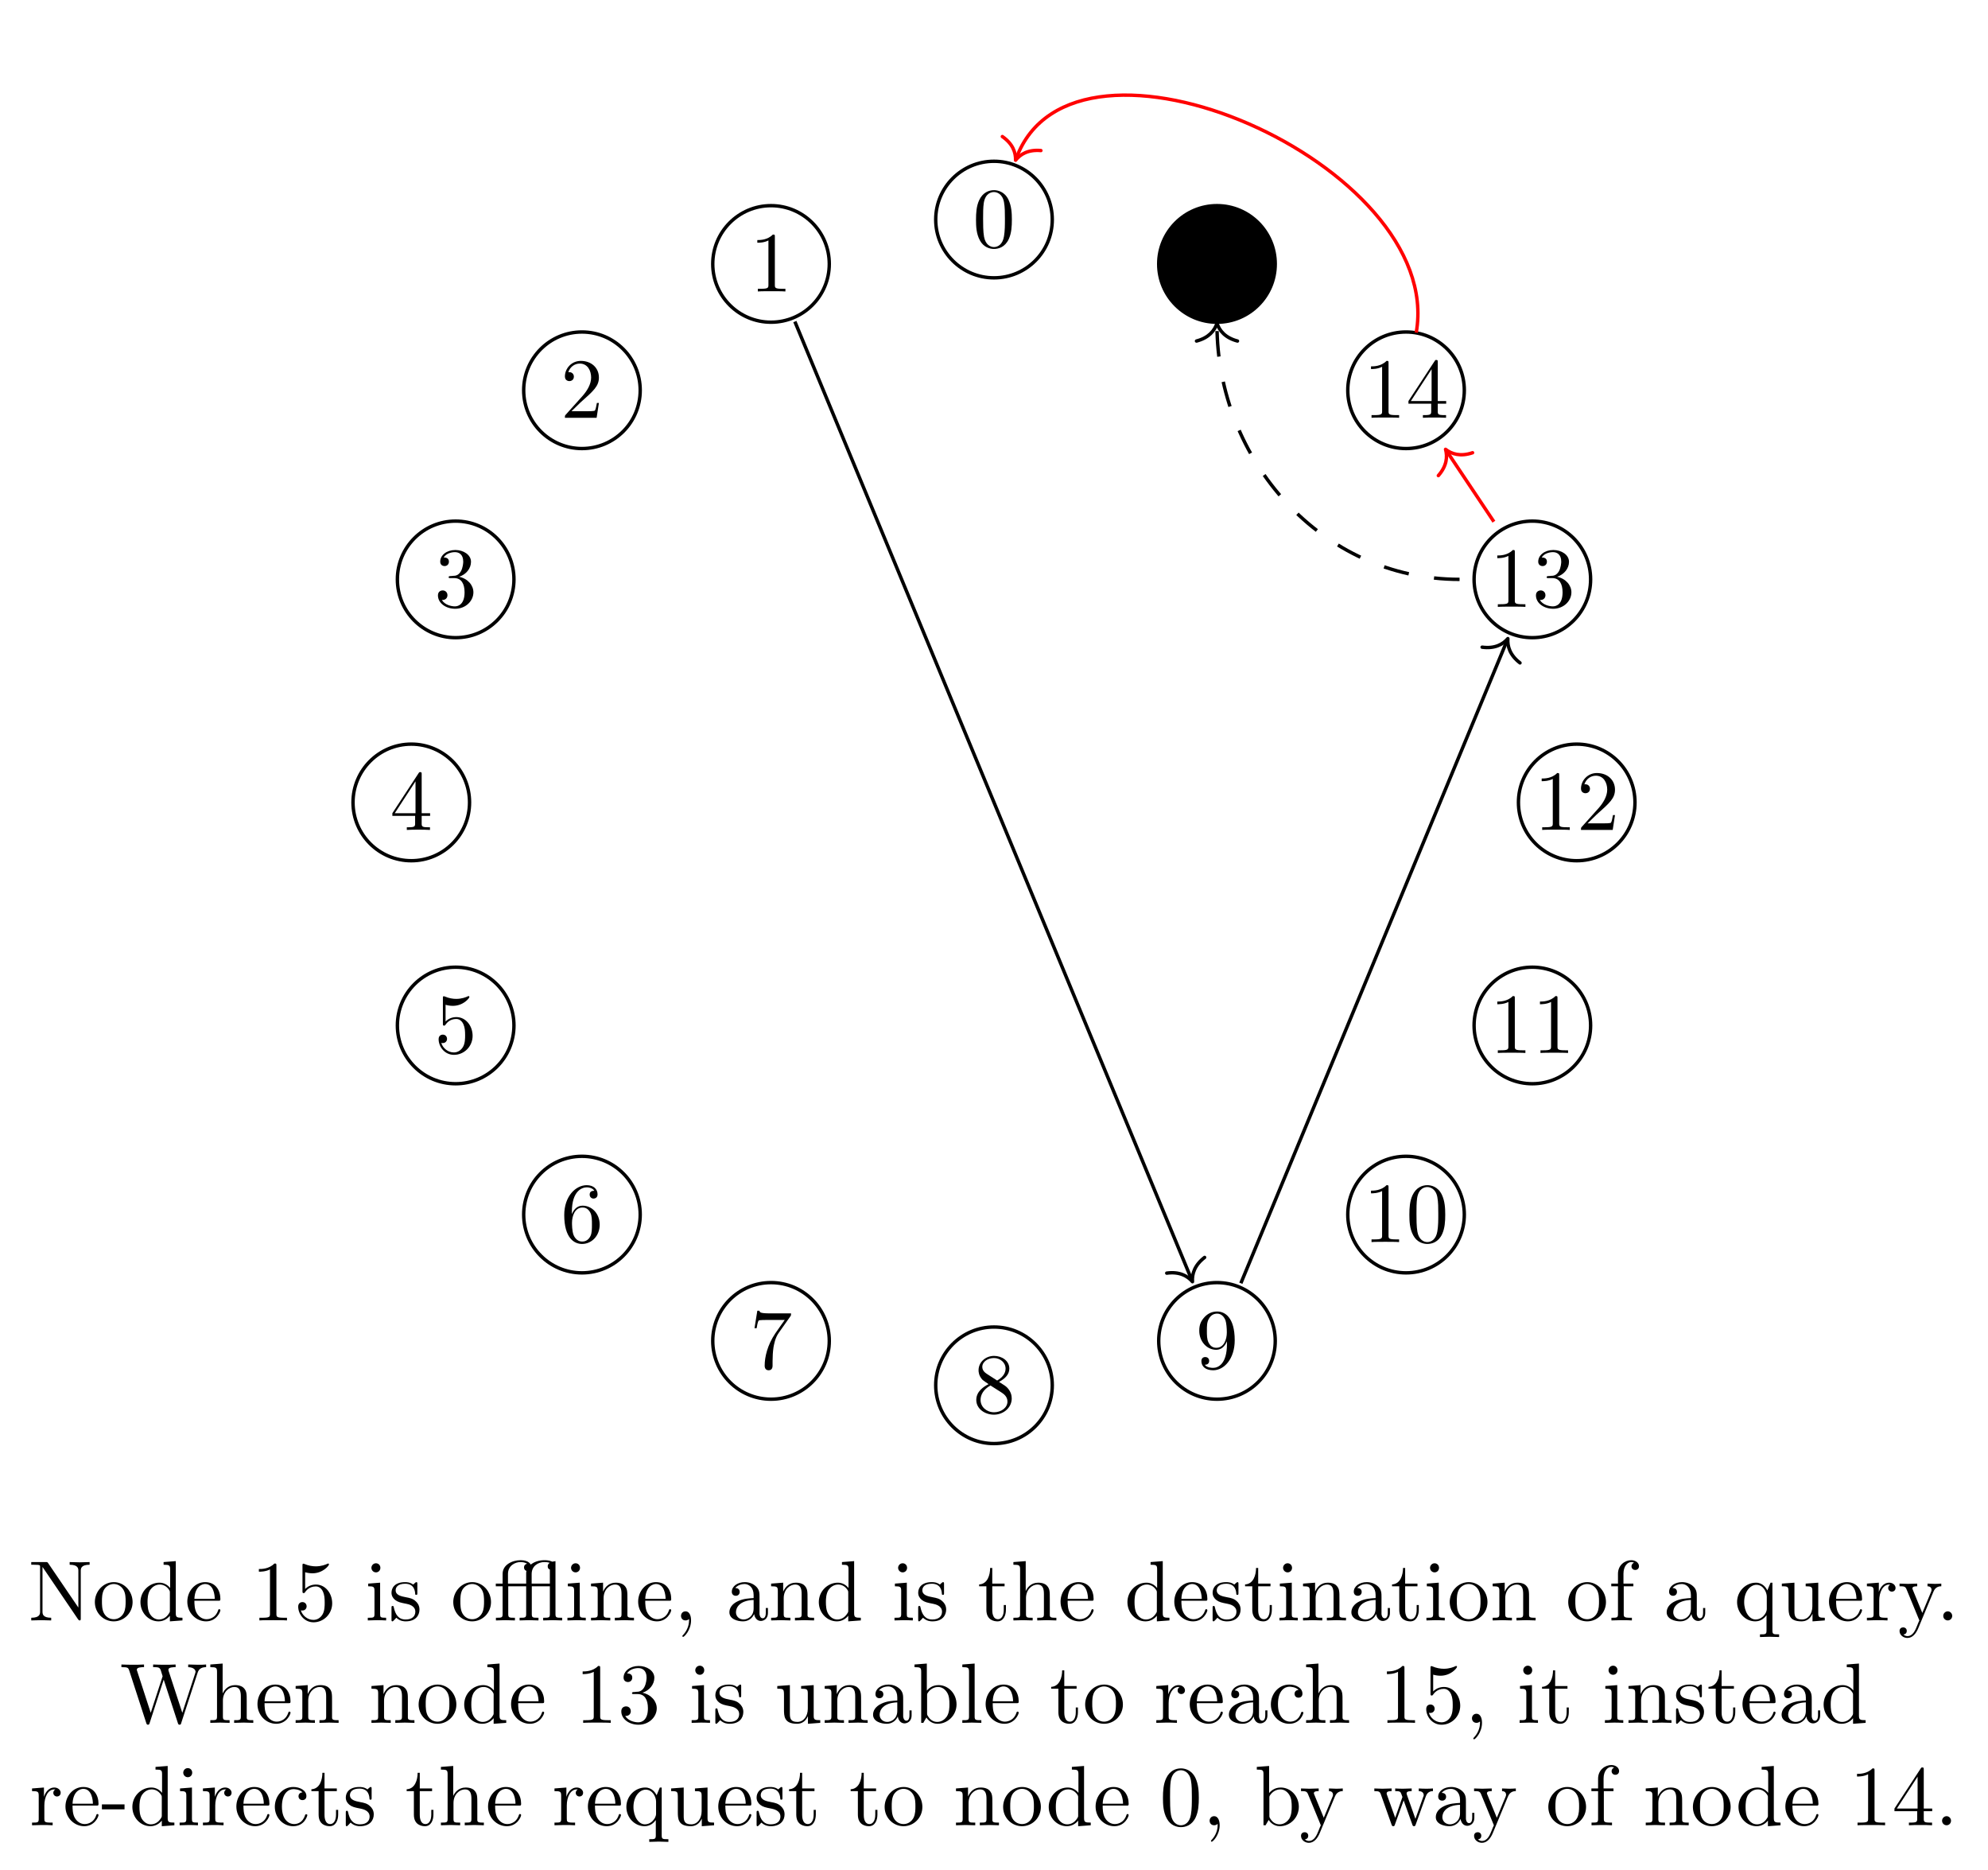 <?xml version="1.0" encoding="UTF-8"?>
<svg xmlns="http://www.w3.org/2000/svg" xmlns:xlink="http://www.w3.org/1999/xlink" width="232.102pt" height="218.307pt" viewBox="0 0 232.102 218.307" version="1.1">
<defs>
<g>
<symbol overflow="visible" id="glyph0-0">
<path style="stroke:none;" d=""/>
</symbol>
<symbol overflow="visible" id="glyph0-1">
<path style="stroke:none;" d="M 4.578 -3.188 C 4.578 -3.984 4.531 -4.781 4.188 -5.516 C 3.734 -6.484 2.906 -6.641 2.5 -6.641 C 1.891 -6.641 1.172 -6.375 0.75 -5.453 C 0.438 -4.766 0.391 -3.984 0.391 -3.188 C 0.391 -2.438 0.422 -1.547 0.844 -0.781 C 1.266 0.016 2 0.219 2.484 0.219 C 3.016 0.219 3.781 0.016 4.219 -0.938 C 4.531 -1.625 4.578 -2.406 4.578 -3.188 Z M 2.484 0 C 2.094 0 1.5 -0.25 1.328 -1.203 C 1.219 -1.797 1.219 -2.719 1.219 -3.312 C 1.219 -3.953 1.219 -4.609 1.297 -5.141 C 1.484 -6.328 2.234 -6.422 2.484 -6.422 C 2.812 -6.422 3.469 -6.234 3.656 -5.25 C 3.766 -4.688 3.766 -3.938 3.766 -3.312 C 3.766 -2.562 3.766 -1.891 3.656 -1.25 C 3.5 -0.297 2.938 0 2.484 0 Z M 2.484 0 "/>
</symbol>
<symbol overflow="visible" id="glyph0-2">
<path style="stroke:none;" d="M 2.938 -6.375 C 2.938 -6.625 2.938 -6.641 2.703 -6.641 C 2.078 -6 1.203 -6 0.891 -6 L 0.891 -5.688 C 1.094 -5.688 1.672 -5.688 2.188 -5.953 L 2.188 -0.781 C 2.188 -0.422 2.156 -0.312 1.266 -0.312 L 0.953 -0.312 L 0.953 0 C 1.297 -0.031 2.156 -0.031 2.562 -0.031 C 2.953 -0.031 3.828 -0.031 4.172 0 L 4.172 -0.312 L 3.859 -0.312 C 2.953 -0.312 2.938 -0.422 2.938 -0.781 Z M 2.938 -6.375 "/>
</symbol>
<symbol overflow="visible" id="glyph0-3">
<path style="stroke:none;" d="M 1.266 -0.766 L 2.328 -1.797 C 3.875 -3.172 4.469 -3.703 4.469 -4.703 C 4.469 -5.844 3.578 -6.641 2.359 -6.641 C 1.234 -6.641 0.5 -5.719 0.5 -4.828 C 0.5 -4.281 1 -4.281 1.031 -4.281 C 1.203 -4.281 1.547 -4.391 1.547 -4.812 C 1.547 -5.062 1.359 -5.328 1.016 -5.328 C 0.938 -5.328 0.922 -5.328 0.891 -5.312 C 1.109 -5.969 1.656 -6.328 2.234 -6.328 C 3.141 -6.328 3.562 -5.516 3.562 -4.703 C 3.562 -3.906 3.078 -3.125 2.516 -2.5 L 0.609 -0.375 C 0.5 -0.266 0.5 -0.234 0.5 0 L 4.203 0 L 4.469 -1.734 L 4.234 -1.734 C 4.172 -1.438 4.109 -1 4 -0.844 C 3.938 -0.766 3.281 -0.766 3.062 -0.766 Z M 1.266 -0.766 "/>
</symbol>
<symbol overflow="visible" id="glyph0-4">
<path style="stroke:none;" d="M 2.891 -3.516 C 3.703 -3.781 4.281 -4.469 4.281 -5.266 C 4.281 -6.078 3.406 -6.641 2.453 -6.641 C 1.453 -6.641 0.688 -6.047 0.688 -5.281 C 0.688 -4.953 0.906 -4.766 1.203 -4.766 C 1.5 -4.766 1.703 -4.984 1.703 -5.281 C 1.703 -5.766 1.234 -5.766 1.094 -5.766 C 1.391 -6.266 2.047 -6.391 2.406 -6.391 C 2.828 -6.391 3.375 -6.172 3.375 -5.281 C 3.375 -5.156 3.344 -4.578 3.094 -4.141 C 2.797 -3.656 2.453 -3.625 2.203 -3.625 C 2.125 -3.609 1.891 -3.594 1.812 -3.594 C 1.734 -3.578 1.672 -3.562 1.672 -3.469 C 1.672 -3.359 1.734 -3.359 1.906 -3.359 L 2.344 -3.359 C 3.156 -3.359 3.531 -2.688 3.531 -1.703 C 3.531 -0.344 2.844 -0.062 2.406 -0.062 C 1.969 -0.062 1.219 -0.234 0.875 -0.812 C 1.219 -0.766 1.531 -0.984 1.531 -1.359 C 1.531 -1.719 1.266 -1.922 0.984 -1.922 C 0.734 -1.922 0.422 -1.781 0.422 -1.344 C 0.422 -0.438 1.344 0.219 2.438 0.219 C 3.656 0.219 4.562 -0.688 4.562 -1.703 C 4.562 -2.516 3.922 -3.297 2.891 -3.516 Z M 2.891 -3.516 "/>
</symbol>
<symbol overflow="visible" id="glyph0-5">
<path style="stroke:none;" d="M 2.938 -1.641 L 2.938 -0.781 C 2.938 -0.422 2.906 -0.312 2.172 -0.312 L 1.969 -0.312 L 1.969 0 C 2.375 -0.031 2.891 -0.031 3.312 -0.031 C 3.734 -0.031 4.25 -0.031 4.672 0 L 4.672 -0.312 L 4.453 -0.312 C 3.719 -0.312 3.703 -0.422 3.703 -0.781 L 3.703 -1.641 L 4.688 -1.641 L 4.688 -1.953 L 3.703 -1.953 L 3.703 -6.484 C 3.703 -6.688 3.703 -6.75 3.531 -6.75 C 3.453 -6.75 3.422 -6.75 3.344 -6.625 L 0.281 -1.953 L 0.281 -1.641 Z M 2.984 -1.953 L 0.562 -1.953 L 2.984 -5.672 Z M 2.984 -1.953 "/>
</symbol>
<symbol overflow="visible" id="glyph0-6">
<path style="stroke:none;" d="M 4.469 -2 C 4.469 -3.188 3.656 -4.188 2.578 -4.188 C 2.109 -4.188 1.672 -4.031 1.312 -3.672 L 1.312 -5.625 C 1.516 -5.562 1.844 -5.5 2.156 -5.5 C 3.391 -5.5 4.094 -6.406 4.094 -6.531 C 4.094 -6.594 4.062 -6.641 3.984 -6.641 C 3.984 -6.641 3.953 -6.641 3.906 -6.609 C 3.703 -6.516 3.219 -6.312 2.547 -6.312 C 2.156 -6.312 1.688 -6.391 1.219 -6.594 C 1.141 -6.625 1.125 -6.625 1.109 -6.625 C 1 -6.625 1 -6.547 1 -6.391 L 1 -3.438 C 1 -3.266 1 -3.188 1.141 -3.188 C 1.219 -3.188 1.234 -3.203 1.281 -3.266 C 1.391 -3.422 1.75 -3.969 2.562 -3.969 C 3.078 -3.969 3.328 -3.516 3.406 -3.328 C 3.562 -2.953 3.594 -2.578 3.594 -2.078 C 3.594 -1.719 3.594 -1.125 3.344 -0.703 C 3.109 -0.312 2.734 -0.062 2.281 -0.062 C 1.562 -0.062 0.984 -0.594 0.812 -1.172 C 0.844 -1.172 0.875 -1.156 0.984 -1.156 C 1.312 -1.156 1.484 -1.406 1.484 -1.641 C 1.484 -1.891 1.312 -2.141 0.984 -2.141 C 0.844 -2.141 0.5 -2.062 0.5 -1.609 C 0.5 -0.75 1.188 0.219 2.297 0.219 C 3.453 0.219 4.469 -0.734 4.469 -2 Z M 4.469 -2 "/>
</symbol>
<symbol overflow="visible" id="glyph0-7">
<path style="stroke:none;" d="M 1.312 -3.266 L 1.312 -3.516 C 1.312 -6.031 2.547 -6.391 3.062 -6.391 C 3.297 -6.391 3.719 -6.328 3.938 -5.984 C 3.781 -5.984 3.391 -5.984 3.391 -5.547 C 3.391 -5.234 3.625 -5.078 3.844 -5.078 C 4 -5.078 4.312 -5.172 4.312 -5.562 C 4.312 -6.156 3.875 -6.641 3.047 -6.641 C 1.766 -6.641 0.422 -5.359 0.422 -3.156 C 0.422 -0.484 1.578 0.219 2.5 0.219 C 3.609 0.219 4.562 -0.719 4.562 -2.031 C 4.562 -3.297 3.672 -4.25 2.562 -4.25 C 1.891 -4.25 1.516 -3.75 1.312 -3.266 Z M 2.5 -0.062 C 1.875 -0.062 1.578 -0.656 1.516 -0.812 C 1.328 -1.281 1.328 -2.078 1.328 -2.25 C 1.328 -3.031 1.656 -4.031 2.547 -4.031 C 2.719 -4.031 3.172 -4.031 3.484 -3.406 C 3.656 -3.047 3.656 -2.531 3.656 -2.047 C 3.656 -1.562 3.656 -1.062 3.484 -0.703 C 3.188 -0.109 2.734 -0.062 2.5 -0.062 Z M 2.5 -0.062 "/>
</symbol>
<symbol overflow="visible" id="glyph0-8">
<path style="stroke:none;" d="M 4.75 -6.078 C 4.828 -6.188 4.828 -6.203 4.828 -6.422 L 2.406 -6.422 C 1.203 -6.422 1.172 -6.547 1.141 -6.734 L 0.891 -6.734 L 0.562 -4.688 L 0.812 -4.688 C 0.844 -4.844 0.922 -5.469 1.062 -5.594 C 1.125 -5.656 1.906 -5.656 2.031 -5.656 L 4.094 -5.656 C 3.984 -5.5 3.203 -4.406 2.984 -4.078 C 2.078 -2.734 1.75 -1.344 1.75 -0.328 C 1.75 -0.234 1.75 0.219 2.219 0.219 C 2.672 0.219 2.672 -0.234 2.672 -0.328 L 2.672 -0.844 C 2.672 -1.391 2.703 -1.938 2.781 -2.469 C 2.828 -2.703 2.953 -3.562 3.406 -4.172 Z M 4.75 -6.078 "/>
</symbol>
<symbol overflow="visible" id="glyph0-9">
<path style="stroke:none;" d="M 1.625 -4.562 C 1.172 -4.859 1.125 -5.188 1.125 -5.359 C 1.125 -5.969 1.781 -6.391 2.484 -6.391 C 3.203 -6.391 3.844 -5.875 3.844 -5.156 C 3.844 -4.578 3.453 -4.109 2.859 -3.766 Z M 3.078 -3.609 C 3.797 -3.984 4.281 -4.5 4.281 -5.156 C 4.281 -6.078 3.406 -6.641 2.5 -6.641 C 1.5 -6.641 0.688 -5.906 0.688 -4.969 C 0.688 -4.797 0.703 -4.344 1.125 -3.875 C 1.234 -3.766 1.609 -3.516 1.859 -3.344 C 1.281 -3.047 0.422 -2.5 0.422 -1.5 C 0.422 -0.453 1.438 0.219 2.484 0.219 C 3.609 0.219 4.562 -0.609 4.562 -1.672 C 4.562 -2.031 4.453 -2.484 4.062 -2.906 C 3.875 -3.109 3.719 -3.203 3.078 -3.609 Z M 2.078 -3.188 L 3.312 -2.406 C 3.594 -2.219 4.062 -1.922 4.062 -1.312 C 4.062 -0.578 3.312 -0.062 2.5 -0.062 C 1.641 -0.062 0.922 -0.672 0.922 -1.5 C 0.922 -2.078 1.234 -2.719 2.078 -3.188 Z M 2.078 -3.188 "/>
</symbol>
<symbol overflow="visible" id="glyph0-10">
<path style="stroke:none;" d="M 3.656 -3.172 L 3.656 -2.844 C 3.656 -0.516 2.625 -0.062 2.047 -0.062 C 1.875 -0.062 1.328 -0.078 1.062 -0.422 C 1.5 -0.422 1.578 -0.703 1.578 -0.875 C 1.578 -1.188 1.344 -1.328 1.125 -1.328 C 0.969 -1.328 0.672 -1.25 0.672 -0.859 C 0.672 -0.188 1.203 0.219 2.047 0.219 C 3.344 0.219 4.562 -1.141 4.562 -3.281 C 4.562 -5.969 3.406 -6.641 2.516 -6.641 C 1.969 -6.641 1.484 -6.453 1.062 -6.016 C 0.641 -5.562 0.422 -5.141 0.422 -4.391 C 0.422 -3.156 1.297 -2.172 2.406 -2.172 C 3.016 -2.172 3.422 -2.594 3.656 -3.172 Z M 2.422 -2.406 C 2.266 -2.406 1.797 -2.406 1.5 -3.031 C 1.312 -3.406 1.312 -3.891 1.312 -4.391 C 1.312 -4.922 1.312 -5.391 1.531 -5.766 C 1.797 -6.266 2.172 -6.391 2.516 -6.391 C 2.984 -6.391 3.312 -6.047 3.484 -5.609 C 3.594 -5.281 3.641 -4.656 3.641 -4.203 C 3.641 -3.375 3.297 -2.406 2.422 -2.406 Z M 2.422 -2.406 "/>
</symbol>
<symbol overflow="visible" id="glyph0-11">
<path style="stroke:none;" d="M 2.312 -6.672 C 2.219 -6.797 2.219 -6.812 2.031 -6.812 L 0.328 -6.812 L 0.328 -6.5 L 0.625 -6.5 C 0.766 -6.5 0.969 -6.484 1.109 -6.484 C 1.344 -6.453 1.359 -6.438 1.359 -6.25 L 1.359 -1.047 C 1.359 -0.781 1.359 -0.312 0.328 -0.312 L 0.328 0 C 0.672 -0.016 1.172 -0.031 1.5 -0.031 C 1.828 -0.031 2.312 -0.016 2.656 0 L 2.656 -0.312 C 1.641 -0.312 1.641 -0.781 1.641 -1.047 L 1.641 -6.234 C 1.688 -6.188 1.688 -6.172 1.734 -6.109 L 5.797 -0.125 C 5.891 -0.016 5.906 0 5.969 0 C 6.109 0 6.109 -0.062 6.109 -0.266 L 6.109 -5.766 C 6.109 -6.031 6.109 -6.5 7.141 -6.5 L 7.141 -6.812 C 6.781 -6.797 6.297 -6.781 5.969 -6.781 C 5.641 -6.781 5.156 -6.797 4.812 -6.812 L 4.812 -6.5 C 5.828 -6.5 5.828 -6.031 5.828 -5.766 L 5.828 -1.5 Z M 2.312 -6.672 "/>
</symbol>
<symbol overflow="visible" id="glyph0-12">
<path style="stroke:none;" d="M 4.688 -2.141 C 4.688 -3.406 3.703 -4.469 2.5 -4.469 C 1.25 -4.469 0.281 -3.375 0.281 -2.141 C 0.281 -0.844 1.312 0.109 2.484 0.109 C 3.688 0.109 4.688 -0.875 4.688 -2.141 Z M 2.5 -0.141 C 2.062 -0.141 1.625 -0.344 1.359 -0.812 C 1.109 -1.25 1.109 -1.859 1.109 -2.219 C 1.109 -2.609 1.109 -3.141 1.344 -3.578 C 1.609 -4.031 2.078 -4.25 2.484 -4.25 C 2.922 -4.25 3.344 -4.031 3.609 -3.594 C 3.875 -3.172 3.875 -2.594 3.875 -2.219 C 3.875 -1.859 3.875 -1.312 3.656 -0.875 C 3.422 -0.422 2.984 -0.141 2.5 -0.141 Z M 2.5 -0.141 "/>
</symbol>
<symbol overflow="visible" id="glyph0-13">
<path style="stroke:none;" d="M 3.781 -0.547 L 3.781 0.109 L 5.25 0 L 5.25 -0.312 C 4.562 -0.312 4.469 -0.375 4.469 -0.875 L 4.469 -6.922 L 3.047 -6.812 L 3.047 -6.5 C 3.734 -6.5 3.812 -6.438 3.812 -5.938 L 3.812 -3.781 C 3.531 -4.141 3.094 -4.406 2.562 -4.406 C 1.391 -4.406 0.344 -3.422 0.344 -2.141 C 0.344 -0.875 1.312 0.109 2.453 0.109 C 3.094 0.109 3.531 -0.234 3.781 -0.547 Z M 3.781 -3.219 L 3.781 -1.172 C 3.781 -1 3.781 -0.984 3.672 -0.812 C 3.375 -0.328 2.938 -0.109 2.5 -0.109 C 2.047 -0.109 1.688 -0.375 1.453 -0.75 C 1.203 -1.156 1.172 -1.719 1.172 -2.141 C 1.172 -2.5 1.188 -3.094 1.469 -3.547 C 1.688 -3.859 2.062 -4.188 2.609 -4.188 C 2.953 -4.188 3.375 -4.031 3.672 -3.594 C 3.781 -3.422 3.781 -3.406 3.781 -3.219 Z M 3.781 -3.219 "/>
</symbol>
<symbol overflow="visible" id="glyph0-14">
<path style="stroke:none;" d="M 1.109 -2.516 C 1.172 -4 2.016 -4.25 2.359 -4.25 C 3.375 -4.25 3.484 -2.906 3.484 -2.516 Z M 1.109 -2.297 L 3.891 -2.297 C 4.109 -2.297 4.141 -2.297 4.141 -2.516 C 4.141 -3.5 3.594 -4.469 2.359 -4.469 C 1.203 -4.469 0.281 -3.438 0.281 -2.188 C 0.281 -0.859 1.328 0.109 2.469 0.109 C 3.688 0.109 4.141 -1 4.141 -1.188 C 4.141 -1.281 4.062 -1.312 4 -1.312 C 3.922 -1.312 3.891 -1.25 3.875 -1.172 C 3.531 -0.141 2.625 -0.141 2.531 -0.141 C 2.031 -0.141 1.641 -0.438 1.406 -0.812 C 1.109 -1.281 1.109 -1.938 1.109 -2.297 Z M 1.109 -2.297 "/>
</symbol>
<symbol overflow="visible" id="glyph0-15">
<path style="stroke:none;" d="M 1.766 -4.406 L 0.375 -4.297 L 0.375 -3.984 C 1.016 -3.984 1.109 -3.922 1.109 -3.438 L 1.109 -0.75 C 1.109 -0.312 1 -0.312 0.328 -0.312 L 0.328 0 C 0.641 -0.016 1.188 -0.031 1.422 -0.031 C 1.781 -0.031 2.125 -0.016 2.469 0 L 2.469 -0.312 C 1.797 -0.312 1.766 -0.359 1.766 -0.75 Z M 1.797 -6.141 C 1.797 -6.453 1.562 -6.672 1.281 -6.672 C 0.969 -6.672 0.75 -6.406 0.75 -6.141 C 0.75 -5.875 0.969 -5.609 1.281 -5.609 C 1.562 -5.609 1.797 -5.828 1.797 -6.141 Z M 1.797 -6.141 "/>
</symbol>
<symbol overflow="visible" id="glyph0-16">
<path style="stroke:none;" d="M 2.078 -1.938 C 2.297 -1.891 3.109 -1.734 3.109 -1.016 C 3.109 -0.516 2.766 -0.109 1.984 -0.109 C 1.141 -0.109 0.781 -0.672 0.594 -1.531 C 0.562 -1.656 0.562 -1.688 0.453 -1.688 C 0.328 -1.688 0.328 -1.625 0.328 -1.453 L 0.328 -0.125 C 0.328 0.047 0.328 0.109 0.438 0.109 C 0.484 0.109 0.5 0.094 0.688 -0.094 C 0.703 -0.109 0.703 -0.125 0.891 -0.312 C 1.328 0.094 1.781 0.109 1.984 0.109 C 3.125 0.109 3.594 -0.562 3.594 -1.281 C 3.594 -1.797 3.297 -2.109 3.172 -2.219 C 2.844 -2.547 2.453 -2.625 2.031 -2.703 C 1.469 -2.812 0.812 -2.938 0.812 -3.516 C 0.812 -3.875 1.062 -4.281 1.922 -4.281 C 3.016 -4.281 3.078 -3.375 3.094 -3.078 C 3.094 -2.984 3.188 -2.984 3.203 -2.984 C 3.344 -2.984 3.344 -3.031 3.344 -3.219 L 3.344 -4.234 C 3.344 -4.391 3.344 -4.469 3.234 -4.469 C 3.188 -4.469 3.156 -4.469 3.031 -4.344 C 3 -4.312 2.906 -4.219 2.859 -4.188 C 2.484 -4.469 2.078 -4.469 1.922 -4.469 C 0.703 -4.469 0.328 -3.797 0.328 -3.234 C 0.328 -2.891 0.484 -2.609 0.75 -2.391 C 1.078 -2.141 1.359 -2.078 2.078 -1.938 Z M 2.078 -1.938 "/>
</symbol>
<symbol overflow="visible" id="glyph0-17">
<path style="stroke:none;" d="M 6.578 -3.984 L 6.578 -0.75 C 6.578 -0.312 6.469 -0.312 5.797 -0.312 L 5.797 0 C 6.125 -0.016 6.656 -0.031 6.906 -0.031 C 7.156 -0.031 7.641 -0.016 8.016 0 L 8.016 -0.312 C 7.344 -0.312 7.234 -0.312 7.234 -0.75 L 7.234 -6.922 L 6.875 -6.859 C 6.844 -6.859 6.828 -6.875 6.781 -6.891 C 6.469 -7.031 6.062 -7.031 5.953 -7.031 C 5.25 -7.031 4.719 -6.812 4.344 -6.516 C 4.141 -6.922 3.578 -7.031 3.172 -7.031 C 2.188 -7.031 1.062 -6.5 1.062 -5.438 L 1.062 -4.297 L 0.266 -4.297 L 0.266 -3.984 L 1.062 -3.984 L 1.062 -0.75 C 1.062 -0.312 0.953 -0.312 0.281 -0.312 L 0.281 0 C 0.609 -0.016 1.141 -0.031 1.391 -0.031 C 1.641 -0.031 2.125 -0.016 2.5 0 L 2.5 -0.312 C 1.828 -0.312 1.719 -0.312 1.719 -0.75 L 1.719 -3.984 L 3.812 -3.984 L 3.812 -0.75 C 3.812 -0.312 3.703 -0.312 3.047 -0.312 L 3.047 0 C 3.375 -0.016 3.891 -0.031 4.141 -0.031 C 4.391 -0.031 4.891 -0.016 5.25 0 L 5.25 -0.312 C 4.578 -0.312 4.469 -0.312 4.469 -0.75 L 4.469 -3.984 Z M 3.812 -4.297 L 1.688 -4.297 L 1.688 -5.422 C 1.688 -6.391 2.5 -6.812 3.156 -6.812 C 3.328 -6.812 3.672 -6.781 3.922 -6.625 C 3.828 -6.594 3.562 -6.516 3.562 -6.188 C 3.562 -6.031 3.625 -5.859 3.844 -5.781 C 3.812 -5.672 3.812 -5.547 3.812 -5.438 Z M 6.578 -4.297 L 4.453 -4.297 L 4.453 -5.422 C 4.453 -6.344 5.203 -6.812 5.938 -6.812 C 6.031 -6.812 6.297 -6.812 6.578 -6.719 C 6.484 -6.672 6.328 -6.578 6.328 -6.312 C 6.328 -6.141 6.406 -5.984 6.578 -5.938 Z M 6.578 -4.297 "/>
</symbol>
<symbol overflow="visible" id="glyph0-18">
<path style="stroke:none;" d="M 1.094 -3.422 L 1.094 -0.75 C 1.094 -0.312 0.984 -0.312 0.312 -0.312 L 0.312 0 C 0.672 -0.016 1.172 -0.031 1.453 -0.031 C 1.703 -0.031 2.219 -0.016 2.562 0 L 2.562 -0.312 C 1.891 -0.312 1.781 -0.312 1.781 -0.75 L 1.781 -2.594 C 1.781 -3.625 2.5 -4.188 3.125 -4.188 C 3.766 -4.188 3.875 -3.656 3.875 -3.078 L 3.875 -0.75 C 3.875 -0.312 3.766 -0.312 3.094 -0.312 L 3.094 0 C 3.438 -0.016 3.953 -0.031 4.219 -0.031 C 4.469 -0.031 5 -0.016 5.328 0 L 5.328 -0.312 C 4.812 -0.312 4.562 -0.312 4.562 -0.609 L 4.562 -2.516 C 4.562 -3.375 4.562 -3.672 4.25 -4.031 C 4.109 -4.203 3.781 -4.406 3.203 -4.406 C 2.469 -4.406 2 -3.984 1.719 -3.359 L 1.719 -4.406 L 0.312 -4.297 L 0.312 -3.984 C 1.016 -3.984 1.094 -3.922 1.094 -3.422 Z M 1.094 -3.422 "/>
</symbol>
<symbol overflow="visible" id="glyph0-19">
<path style="stroke:none;" d="M 2.031 -0.016 C 2.031 -0.641 1.781 -1.062 1.391 -1.062 C 1.031 -1.062 0.859 -0.781 0.859 -0.531 C 0.859 -0.266 1.031 0 1.391 0 C 1.547 0 1.672 -0.062 1.766 -0.141 L 1.781 -0.156 C 1.797 -0.156 1.797 -0.156 1.797 -0.016 C 1.797 0.625 1.531 1.234 1.094 1.703 C 1.031 1.766 1.016 1.781 1.016 1.812 C 1.016 1.891 1.062 1.922 1.109 1.922 C 1.234 1.922 2.031 1.141 2.031 -0.016 Z M 2.031 -0.016 "/>
</symbol>
<symbol overflow="visible" id="glyph0-20">
<path style="stroke:none;" d="M 3.312 -0.75 C 3.359 -0.359 3.625 0.062 4.094 0.062 C 4.312 0.062 4.922 -0.078 4.922 -0.891 L 4.922 -1.453 L 4.672 -1.453 L 4.672 -0.891 C 4.672 -0.312 4.422 -0.25 4.312 -0.25 C 3.984 -0.25 3.938 -0.703 3.938 -0.75 L 3.938 -2.734 C 3.938 -3.156 3.938 -3.547 3.578 -3.922 C 3.188 -4.312 2.688 -4.469 2.219 -4.469 C 1.391 -4.469 0.703 -4 0.703 -3.344 C 0.703 -3.047 0.906 -2.875 1.172 -2.875 C 1.453 -2.875 1.625 -3.078 1.625 -3.328 C 1.625 -3.453 1.578 -3.781 1.109 -3.781 C 1.391 -4.141 1.875 -4.25 2.188 -4.25 C 2.688 -4.25 3.25 -3.859 3.25 -2.969 L 3.25 -2.609 C 2.734 -2.578 2.047 -2.547 1.422 -2.25 C 0.672 -1.906 0.422 -1.391 0.422 -0.953 C 0.422 -0.141 1.391 0.109 2.016 0.109 C 2.672 0.109 3.125 -0.297 3.312 -0.75 Z M 3.25 -2.391 L 3.25 -1.391 C 3.25 -0.453 2.531 -0.109 2.078 -0.109 C 1.594 -0.109 1.188 -0.453 1.188 -0.953 C 1.188 -1.5 1.609 -2.328 3.25 -2.391 Z M 3.25 -2.391 "/>
</symbol>
<symbol overflow="visible" id="glyph0-21">
<path style="stroke:none;" d="M 1.719 -3.984 L 3.156 -3.984 L 3.156 -4.297 L 1.719 -4.297 L 1.719 -6.125 L 1.469 -6.125 C 1.469 -5.312 1.172 -4.25 0.188 -4.203 L 0.188 -3.984 L 1.031 -3.984 L 1.031 -1.234 C 1.031 -0.016 1.969 0.109 2.328 0.109 C 3.031 0.109 3.312 -0.594 3.312 -1.234 L 3.312 -1.797 L 3.062 -1.797 L 3.062 -1.25 C 3.062 -0.516 2.766 -0.141 2.391 -0.141 C 1.719 -0.141 1.719 -1.047 1.719 -1.219 Z M 1.719 -3.984 "/>
</symbol>
<symbol overflow="visible" id="glyph0-22">
<path style="stroke:none;" d="M 1.094 -0.75 C 1.094 -0.312 0.984 -0.312 0.312 -0.312 L 0.312 0 C 0.672 -0.016 1.172 -0.031 1.453 -0.031 C 1.703 -0.031 2.219 -0.016 2.562 0 L 2.562 -0.312 C 1.891 -0.312 1.781 -0.312 1.781 -0.75 L 1.781 -2.594 C 1.781 -3.625 2.5 -4.188 3.125 -4.188 C 3.766 -4.188 3.875 -3.656 3.875 -3.078 L 3.875 -0.75 C 3.875 -0.312 3.766 -0.312 3.094 -0.312 L 3.094 0 C 3.438 -0.016 3.953 -0.031 4.219 -0.031 C 4.469 -0.031 5 -0.016 5.328 0 L 5.328 -0.312 C 4.812 -0.312 4.562 -0.312 4.562 -0.609 L 4.562 -2.516 C 4.562 -3.375 4.562 -3.672 4.25 -4.031 C 4.109 -4.203 3.781 -4.406 3.203 -4.406 C 2.359 -4.406 1.922 -3.812 1.75 -3.422 L 1.75 -6.922 L 0.312 -6.812 L 0.312 -6.5 C 1.016 -6.5 1.094 -6.438 1.094 -5.938 Z M 1.094 -0.75 "/>
</symbol>
<symbol overflow="visible" id="glyph0-23">
<path style="stroke:none;" d="M 1.75 -4.297 L 1.75 -5.453 C 1.75 -6.328 2.219 -6.812 2.656 -6.812 C 2.688 -6.812 2.844 -6.812 2.984 -6.734 C 2.875 -6.703 2.688 -6.562 2.688 -6.312 C 2.688 -6.094 2.844 -5.891 3.125 -5.891 C 3.406 -5.891 3.562 -6.094 3.562 -6.328 C 3.562 -6.703 3.188 -7.031 2.656 -7.031 C 1.969 -7.031 1.109 -6.5 1.109 -5.438 L 1.109 -4.297 L 0.328 -4.297 L 0.328 -3.984 L 1.109 -3.984 L 1.109 -0.75 C 1.109 -0.312 1 -0.312 0.344 -0.312 L 0.344 0 C 0.734 -0.016 1.203 -0.031 1.469 -0.031 C 1.875 -0.031 2.344 -0.031 2.734 0 L 2.734 -0.312 L 2.531 -0.312 C 1.797 -0.312 1.781 -0.422 1.781 -0.781 L 1.781 -3.984 L 2.906 -3.984 L 2.906 -4.297 Z M 1.75 -4.297 "/>
</symbol>
<symbol overflow="visible" id="glyph0-24">
<path style="stroke:none;" d="M 3.781 -0.609 L 3.781 1.172 C 3.781 1.625 3.672 1.625 3.016 1.625 L 3.016 1.938 C 3.344 1.922 3.875 1.906 4.125 1.906 C 4.391 1.906 4.906 1.922 5.25 1.938 L 5.25 1.625 C 4.578 1.625 4.469 1.625 4.469 1.172 L 4.469 -4.406 L 4.25 -4.406 L 3.875 -3.5 C 3.75 -3.781 3.344 -4.406 2.547 -4.406 C 1.391 -4.406 0.344 -3.438 0.344 -2.141 C 0.344 -0.891 1.312 0.109 2.469 0.109 C 3.156 0.109 3.562 -0.312 3.781 -0.609 Z M 3.812 -2.766 L 3.812 -1.359 C 3.812 -1.031 3.641 -0.75 3.422 -0.516 C 3.297 -0.375 2.969 -0.109 2.5 -0.109 C 1.781 -0.109 1.172 -1 1.172 -2.141 C 1.172 -3.328 1.859 -4.156 2.609 -4.156 C 3.406 -4.156 3.812 -3.297 3.812 -2.766 Z M 3.812 -2.766 "/>
</symbol>
<symbol overflow="visible" id="glyph0-25">
<path style="stroke:none;" d="M 3.891 -0.781 L 3.891 0.109 L 5.328 0 L 5.328 -0.312 C 4.641 -0.312 4.562 -0.375 4.562 -0.875 L 4.562 -4.406 L 3.094 -4.297 L 3.094 -3.984 C 3.781 -3.984 3.875 -3.922 3.875 -3.422 L 3.875 -1.656 C 3.875 -0.781 3.391 -0.109 2.656 -0.109 C 1.828 -0.109 1.781 -0.578 1.781 -1.094 L 1.781 -4.406 L 0.312 -4.297 L 0.312 -3.984 C 1.094 -3.984 1.094 -3.953 1.094 -3.078 L 1.094 -1.578 C 1.094 -0.797 1.094 0.109 2.609 0.109 C 3.172 0.109 3.609 -0.172 3.891 -0.781 Z M 3.891 -0.781 "/>
</symbol>
<symbol overflow="visible" id="glyph0-26">
<path style="stroke:none;" d="M 1.672 -3.312 L 1.672 -4.406 L 0.281 -4.297 L 0.281 -3.984 C 0.984 -3.984 1.062 -3.922 1.062 -3.422 L 1.062 -0.75 C 1.062 -0.312 0.953 -0.312 0.281 -0.312 L 0.281 0 C 0.672 -0.016 1.141 -0.031 1.422 -0.031 C 1.812 -0.031 2.281 -0.031 2.688 0 L 2.688 -0.312 L 2.469 -0.312 C 1.734 -0.312 1.719 -0.422 1.719 -0.781 L 1.719 -2.312 C 1.719 -3.297 2.141 -4.188 2.891 -4.188 C 2.953 -4.188 2.984 -4.188 3 -4.172 C 2.969 -4.172 2.766 -4.047 2.766 -3.781 C 2.766 -3.516 2.984 -3.359 3.203 -3.359 C 3.375 -3.359 3.625 -3.484 3.625 -3.797 C 3.625 -4.109 3.312 -4.406 2.891 -4.406 C 2.156 -4.406 1.797 -3.734 1.672 -3.312 Z M 1.672 -3.312 "/>
</symbol>
<symbol overflow="visible" id="glyph0-27">
<path style="stroke:none;" d="M 4.141 -3.344 C 4.391 -3.984 4.906 -3.984 5.062 -3.984 L 5.062 -4.297 C 4.828 -4.281 4.547 -4.266 4.312 -4.266 C 4.141 -4.266 3.672 -4.281 3.453 -4.297 L 3.453 -3.984 C 3.766 -3.984 3.922 -3.812 3.922 -3.562 C 3.922 -3.453 3.906 -3.438 3.859 -3.312 L 2.844 -0.875 L 1.75 -3.547 C 1.703 -3.656 1.688 -3.688 1.688 -3.734 C 1.688 -3.984 2.047 -3.984 2.25 -3.984 L 2.25 -4.297 C 1.984 -4.281 1.328 -4.266 1.156 -4.266 C 0.891 -4.266 0.484 -4.281 0.188 -4.297 L 0.188 -3.984 C 0.672 -3.984 0.859 -3.984 1 -3.641 L 2.5 0 C 2.438 0.125 2.297 0.453 2.25 0.594 C 2.031 1.141 1.75 1.828 1.109 1.828 C 1.062 1.828 0.828 1.828 0.641 1.641 C 0.953 1.609 1.031 1.391 1.031 1.219 C 1.031 0.969 0.844 0.812 0.609 0.812 C 0.406 0.812 0.188 0.938 0.188 1.234 C 0.188 1.688 0.609 2.047 1.109 2.047 C 1.734 2.047 2.141 1.469 2.375 0.906 Z M 4.141 -3.344 "/>
</symbol>
<symbol overflow="visible" id="glyph0-28">
<path style="stroke:none;" d="M 1.906 -0.531 C 1.906 -0.812 1.672 -1.062 1.391 -1.062 C 1.094 -1.062 0.859 -0.812 0.859 -0.531 C 0.859 -0.234 1.094 0 1.391 0 C 1.672 0 1.906 -0.234 1.906 -0.531 Z M 1.906 -0.531 "/>
</symbol>
<symbol overflow="visible" id="glyph0-29">
<path style="stroke:none;" d="M 9.062 -5.828 C 9.234 -6.406 9.672 -6.5 10.062 -6.5 L 10.062 -6.812 C 9.766 -6.781 9.453 -6.781 9.156 -6.781 C 8.859 -6.781 8.219 -6.797 7.969 -6.812 L 7.969 -6.5 C 8.641 -6.484 8.828 -6.156 8.828 -5.969 C 8.828 -5.906 8.797 -5.828 8.781 -5.766 L 7.281 -1.172 L 5.688 -6.047 C 5.688 -6.094 5.656 -6.156 5.656 -6.203 C 5.656 -6.5 6.234 -6.5 6.5 -6.5 L 6.5 -6.812 C 6.141 -6.781 5.469 -6.781 5.078 -6.781 C 4.703 -6.781 4.281 -6.797 3.875 -6.812 L 3.875 -6.5 C 4.438 -6.5 4.641 -6.5 4.766 -6.141 L 4.984 -5.438 L 3.594 -1.172 L 2 -6.078 C 1.984 -6.094 1.969 -6.172 1.969 -6.203 C 1.969 -6.5 2.547 -6.5 2.812 -6.5 L 2.812 -6.812 C 2.453 -6.781 1.781 -6.781 1.391 -6.781 C 1.016 -6.781 0.594 -6.797 0.172 -6.812 L 0.172 -6.5 C 0.922 -6.5 0.969 -6.453 1.094 -6.078 L 3.078 0.031 C 3.109 0.125 3.141 0.219 3.266 0.219 C 3.406 0.219 3.422 0.156 3.469 0.016 L 5.109 -5.047 L 6.766 0.031 C 6.797 0.125 6.828 0.219 6.953 0.219 C 7.094 0.219 7.125 0.156 7.156 0.016 Z M 9.062 -5.828 "/>
</symbol>
<symbol overflow="visible" id="glyph0-30">
<path style="stroke:none;" d="M 1.719 -3.766 L 1.719 -6.922 L 0.281 -6.812 L 0.281 -6.5 C 0.984 -6.5 1.062 -6.438 1.062 -5.938 L 1.062 0 L 1.312 0 C 1.312 -0.016 1.391 -0.156 1.672 -0.625 C 1.812 -0.391 2.234 0.109 2.969 0.109 C 4.156 0.109 5.188 -0.875 5.188 -2.156 C 5.188 -3.422 4.219 -4.406 3.078 -4.406 C 2.297 -4.406 1.875 -3.938 1.719 -3.766 Z M 1.75 -1.141 L 1.75 -3.188 C 1.75 -3.375 1.75 -3.391 1.859 -3.547 C 2.25 -4.109 2.797 -4.188 3.031 -4.188 C 3.484 -4.188 3.844 -3.922 4.078 -3.547 C 4.344 -3.141 4.359 -2.578 4.359 -2.156 C 4.359 -1.797 4.344 -1.203 4.062 -0.75 C 3.844 -0.438 3.469 -0.109 2.938 -0.109 C 2.484 -0.109 2.125 -0.344 1.891 -0.719 C 1.75 -0.922 1.75 -0.953 1.75 -1.141 Z M 1.75 -1.141 "/>
</symbol>
<symbol overflow="visible" id="glyph0-31">
<path style="stroke:none;" d="M 1.766 -6.922 L 0.328 -6.812 L 0.328 -6.5 C 1.031 -6.5 1.109 -6.438 1.109 -5.938 L 1.109 -0.75 C 1.109 -0.312 1 -0.312 0.328 -0.312 L 0.328 0 C 0.656 -0.016 1.188 -0.031 1.438 -0.031 C 1.688 -0.031 2.172 -0.016 2.547 0 L 2.547 -0.312 C 1.875 -0.312 1.766 -0.312 1.766 -0.75 Z M 1.766 -6.922 "/>
</symbol>
<symbol overflow="visible" id="glyph0-32">
<path style="stroke:none;" d="M 1.172 -2.172 C 1.172 -3.797 1.984 -4.219 2.516 -4.219 C 2.609 -4.219 3.234 -4.203 3.578 -3.844 C 3.172 -3.812 3.109 -3.516 3.109 -3.391 C 3.109 -3.125 3.297 -2.938 3.562 -2.938 C 3.828 -2.938 4.031 -3.094 4.031 -3.406 C 4.031 -4.078 3.266 -4.469 2.5 -4.469 C 1.25 -4.469 0.344 -3.391 0.344 -2.156 C 0.344 -0.875 1.328 0.109 2.484 0.109 C 3.812 0.109 4.141 -1.094 4.141 -1.188 C 4.141 -1.281 4.031 -1.281 4 -1.281 C 3.922 -1.281 3.891 -1.25 3.875 -1.188 C 3.594 -0.266 2.938 -0.141 2.578 -0.141 C 2.047 -0.141 1.172 -0.562 1.172 -2.172 Z M 1.172 -2.172 "/>
</symbol>
<symbol overflow="visible" id="glyph0-33">
<path style="stroke:none;" d="M 2.75 -1.859 L 2.75 -2.438 L 0.109 -2.438 L 0.109 -1.859 Z M 2.75 -1.859 "/>
</symbol>
<symbol overflow="visible" id="glyph0-34">
<path style="stroke:none;" d="M 6.172 -3.344 C 6.344 -3.844 6.656 -3.984 7.016 -3.984 L 7.016 -4.297 C 6.781 -4.281 6.5 -4.266 6.281 -4.266 C 5.984 -4.266 5.547 -4.281 5.359 -4.297 L 5.359 -3.984 C 5.719 -3.984 5.938 -3.797 5.938 -3.516 C 5.938 -3.453 5.938 -3.422 5.875 -3.297 L 4.969 -0.75 L 3.984 -3.531 C 3.953 -3.656 3.938 -3.672 3.938 -3.719 C 3.938 -3.984 4.328 -3.984 4.531 -3.984 L 4.531 -4.297 C 4.234 -4.281 3.734 -4.266 3.484 -4.266 C 3.188 -4.266 2.906 -4.281 2.609 -4.297 L 2.609 -3.984 C 2.969 -3.984 3.125 -3.969 3.234 -3.844 C 3.281 -3.781 3.391 -3.484 3.453 -3.297 L 2.609 -0.875 L 1.656 -3.531 C 1.609 -3.656 1.609 -3.672 1.609 -3.719 C 1.609 -3.984 2 -3.984 2.188 -3.984 L 2.188 -4.297 C 1.891 -4.281 1.328 -4.266 1.109 -4.266 C 1.062 -4.266 0.531 -4.281 0.172 -4.297 L 0.172 -3.984 C 0.672 -3.984 0.797 -3.953 0.922 -3.641 L 2.172 -0.109 C 2.219 0.031 2.25 0.109 2.375 0.109 C 2.516 0.109 2.531 0.047 2.578 -0.094 L 3.594 -2.906 L 4.609 -0.078 C 4.641 0.031 4.672 0.109 4.812 0.109 C 4.938 0.109 4.969 0.016 5 -0.078 Z M 6.172 -3.344 "/>
</symbol>
</g>
</defs>
<g id="surface1">
<path style="fill:none;stroke-width:0.399;stroke-linecap:butt;stroke-linejoin:miter;stroke:rgb(0%,0%,0%);stroke-opacity:1;stroke-miterlimit:10;" d="M 6.804 68.031 C 6.804 71.789 3.758 74.836 -0 74.836 C -3.758 74.836 -6.805 71.789 -6.805 68.031 C -6.805 64.277 -3.758 61.23 -0 61.23 C 3.758 61.23 6.804 64.277 6.804 68.031 Z M 6.804 68.031 " transform="matrix(1,0,0,-1,116.051,93.66)"/>
<g style="fill:rgb(0%,0%,0%);fill-opacity:1;">
  <use xlink:href="#glyph0-1" x="113.56" y="28.838"/>
</g>
<path style="fill:none;stroke-width:0.399;stroke-linecap:butt;stroke-linejoin:miter;stroke:rgb(0%,0%,0%);stroke-opacity:1;stroke-miterlimit:10;" d="M -19.231 62.851 C -19.231 66.609 -22.278 69.656 -26.035 69.656 C -29.789 69.656 -32.836 66.609 -32.836 62.851 C -32.836 59.094 -29.789 56.051 -26.035 56.051 C -22.278 56.051 -19.231 59.094 -19.231 62.851 Z M -19.231 62.851 " transform="matrix(1,0,0,-1,116.051,93.66)"/>
<g style="fill:rgb(0%,0%,0%);fill-opacity:1;">
  <use xlink:href="#glyph0-2" x="87.527" y="34.02"/>
</g>
<path style="fill:none;stroke-width:0.399;stroke-linecap:butt;stroke-linejoin:miter;stroke:rgb(0%,0%,0%);stroke-opacity:1;stroke-miterlimit:10;" d="M -41.305 48.105 C -41.305 51.863 -44.348 54.91 -48.106 54.91 C -51.864 54.91 -54.91 51.863 -54.91 48.105 C -54.91 44.347 -51.864 41.305 -48.106 41.305 C -44.348 41.305 -41.305 44.347 -41.305 48.105 Z M -41.305 48.105 " transform="matrix(1,0,0,-1,116.051,93.66)"/>
<g style="fill:rgb(0%,0%,0%);fill-opacity:1;">
  <use xlink:href="#glyph0-3" x="65.454" y="48.765"/>
</g>
<path style="fill:none;stroke-width:0.399;stroke-linecap:butt;stroke-linejoin:miter;stroke:rgb(0%,0%,0%);stroke-opacity:1;stroke-miterlimit:10;" d="M -56.047 26.035 C -56.047 29.789 -59.094 32.836 -62.852 32.836 C -66.61 32.836 -69.656 29.789 -69.656 26.035 C -69.656 22.277 -66.61 19.23 -62.852 19.23 C -59.094 19.23 -56.047 22.277 -56.047 26.035 Z M -56.047 26.035 " transform="matrix(1,0,0,-1,116.051,93.66)"/>
<g style="fill:rgb(0%,0%,0%);fill-opacity:1;">
  <use xlink:href="#glyph0-4" x="50.709" y="70.837"/>
</g>
<path style="fill:none;stroke-width:0.399;stroke-linecap:butt;stroke-linejoin:miter;stroke:rgb(0%,0%,0%);stroke-opacity:1;stroke-miterlimit:10;" d="M -61.231 -0 C -61.231 3.758 -64.278 6.805 -68.031 6.805 C -71.789 6.805 -74.836 3.758 -74.836 -0 C -74.836 -3.758 -71.789 -6.805 -68.031 -6.805 C -64.278 -6.805 -61.231 -3.758 -61.231 -0 Z M -61.231 -0 " transform="matrix(1,0,0,-1,116.051,93.66)"/>
<g style="fill:rgb(0%,0%,0%);fill-opacity:1;">
  <use xlink:href="#glyph0-5" x="45.528" y="96.871"/>
</g>
<path style="fill:none;stroke-width:0.399;stroke-linecap:butt;stroke-linejoin:miter;stroke:rgb(0%,0%,0%);stroke-opacity:1;stroke-miterlimit:10;" d="M -56.047 -26.035 C -56.047 -22.277 -59.094 -19.231 -62.852 -19.231 C -66.61 -19.231 -69.656 -22.277 -69.656 -26.035 C -69.656 -29.789 -66.61 -32.836 -62.852 -32.836 C -59.094 -32.836 -56.047 -29.789 -56.047 -26.035 Z M -56.047 -26.035 " transform="matrix(1,0,0,-1,116.051,93.66)"/>
<g style="fill:rgb(0%,0%,0%);fill-opacity:1;">
  <use xlink:href="#glyph0-6" x="50.709" y="122.904"/>
</g>
<path style="fill:none;stroke-width:0.399;stroke-linecap:butt;stroke-linejoin:miter;stroke:rgb(0%,0%,0%);stroke-opacity:1;stroke-miterlimit:10;" d="M -41.305 -48.106 C -41.305 -44.348 -44.348 -41.305 -48.106 -41.305 C -51.864 -41.305 -54.91 -44.348 -54.91 -48.106 C -54.91 -51.863 -51.864 -54.91 -48.106 -54.91 C -44.348 -54.91 -41.305 -51.863 -41.305 -48.106 Z M -41.305 -48.106 " transform="matrix(1,0,0,-1,116.051,93.66)"/>
<g style="fill:rgb(0%,0%,0%);fill-opacity:1;">
  <use xlink:href="#glyph0-7" x="65.454" y="144.977"/>
</g>
<path style="fill:none;stroke-width:0.399;stroke-linecap:butt;stroke-linejoin:miter;stroke:rgb(0%,0%,0%);stroke-opacity:1;stroke-miterlimit:10;" d="M -19.231 -62.852 C -19.231 -59.094 -22.278 -56.047 -26.035 -56.047 C -29.789 -56.047 -32.836 -59.094 -32.836 -62.852 C -32.836 -66.61 -29.789 -69.656 -26.035 -69.656 C -22.278 -69.656 -19.231 -66.61 -19.231 -62.852 Z M -19.231 -62.852 " transform="matrix(1,0,0,-1,116.051,93.66)"/>
<g style="fill:rgb(0%,0%,0%);fill-opacity:1;">
  <use xlink:href="#glyph0-8" x="87.527" y="159.722"/>
</g>
<path style="fill:none;stroke-width:0.399;stroke-linecap:butt;stroke-linejoin:miter;stroke:rgb(0%,0%,0%);stroke-opacity:1;stroke-miterlimit:10;" d="M 6.804 -68.031 C 6.804 -64.278 3.758 -61.231 -0 -61.231 C -3.758 -61.231 -6.805 -64.278 -6.805 -68.031 C -6.805 -71.789 -3.758 -74.836 -0 -74.836 C 3.758 -74.836 6.804 -71.789 6.804 -68.031 Z M 6.804 -68.031 " transform="matrix(1,0,0,-1,116.051,93.66)"/>
<g style="fill:rgb(0%,0%,0%);fill-opacity:1;">
  <use xlink:href="#glyph0-9" x="113.56" y="164.903"/>
</g>
<path style="fill:none;stroke-width:0.399;stroke-linecap:butt;stroke-linejoin:miter;stroke:rgb(0%,0%,0%);stroke-opacity:1;stroke-miterlimit:10;" d="M 32.836 -62.852 C 32.836 -59.094 29.793 -56.047 26.035 -56.047 C 22.277 -56.047 19.23 -59.094 19.23 -62.852 C 19.23 -66.61 22.277 -69.656 26.035 -69.656 C 29.793 -69.656 32.836 -66.61 32.836 -62.852 Z M 32.836 -62.852 " transform="matrix(1,0,0,-1,116.051,93.66)"/>
<g style="fill:rgb(0%,0%,0%);fill-opacity:1;">
  <use xlink:href="#glyph0-10" x="139.593" y="159.721"/>
</g>
<path style="fill:none;stroke-width:0.399;stroke-linecap:butt;stroke-linejoin:miter;stroke:rgb(0%,0%,0%);stroke-opacity:1;stroke-miterlimit:10;" d="M 54.91 -48.106 C 54.91 -44.348 51.863 -41.305 48.105 -41.305 C 44.347 -41.305 41.304 -44.348 41.304 -48.106 C 41.304 -51.863 44.347 -54.91 48.105 -54.91 C 51.863 -54.91 54.91 -51.863 54.91 -48.106 Z M 54.91 -48.106 " transform="matrix(1,0,0,-1,116.051,93.66)"/>
<g style="fill:rgb(0%,0%,0%);fill-opacity:1;">
  <use xlink:href="#glyph0-2" x="159.175" y="144.976"/>
  <use xlink:href="#glyph0-1" x="164.156" y="144.976"/>
</g>
<path style="fill:none;stroke-width:0.399;stroke-linecap:butt;stroke-linejoin:miter;stroke:rgb(0%,0%,0%);stroke-opacity:1;stroke-miterlimit:10;" d="M 69.656 -26.035 C 69.656 -22.277 66.609 -19.231 62.851 -19.231 C 59.094 -19.231 56.051 -22.277 56.051 -26.035 C 56.051 -29.789 59.094 -32.836 62.851 -32.836 C 66.609 -32.836 69.656 -29.789 69.656 -26.035 Z M 69.656 -26.035 " transform="matrix(1,0,0,-1,116.051,93.66)"/>
<g style="fill:rgb(0%,0%,0%);fill-opacity:1;">
  <use xlink:href="#glyph0-2" x="173.92" y="122.903"/>
  <use xlink:href="#glyph0-2" x="178.901" y="122.903"/>
</g>
<path style="fill:none;stroke-width:0.399;stroke-linecap:butt;stroke-linejoin:miter;stroke:rgb(0%,0%,0%);stroke-opacity:1;stroke-miterlimit:10;" d="M 74.836 -0 C 74.836 3.758 71.789 6.805 68.035 6.805 C 64.277 6.805 61.23 3.758 61.23 -0 C 61.23 -3.758 64.277 -6.805 68.035 -6.805 C 71.789 -6.805 74.836 -3.758 74.836 -0 Z M 74.836 -0 " transform="matrix(1,0,0,-1,116.051,93.66)"/>
<g style="fill:rgb(0%,0%,0%);fill-opacity:1;">
  <use xlink:href="#glyph0-2" x="179.102" y="96.87"/>
  <use xlink:href="#glyph0-3" x="184.083" y="96.87"/>
</g>
<path style="fill:none;stroke-width:0.399;stroke-linecap:butt;stroke-linejoin:miter;stroke:rgb(0%,0%,0%);stroke-opacity:1;stroke-miterlimit:10;" d="M 69.656 26.035 C 69.656 29.789 66.609 32.836 62.851 32.836 C 59.094 32.836 56.051 29.789 56.051 26.035 C 56.051 22.277 59.094 19.23 62.851 19.23 C 66.609 19.23 69.656 22.277 69.656 26.035 Z M 69.656 26.035 " transform="matrix(1,0,0,-1,116.051,93.66)"/>
<g style="fill:rgb(0%,0%,0%);fill-opacity:1;">
  <use xlink:href="#glyph0-2" x="173.921" y="70.837"/>
  <use xlink:href="#glyph0-4" x="178.902" y="70.837"/>
</g>
<path style="fill:none;stroke-width:0.399;stroke-linecap:butt;stroke-linejoin:miter;stroke:rgb(0%,0%,0%);stroke-opacity:1;stroke-miterlimit:10;" d="M 54.91 48.105 C 54.91 51.863 51.863 54.91 48.105 54.91 C 44.347 54.91 41.304 51.863 41.304 48.105 C 41.304 44.347 44.347 41.305 48.105 41.305 C 51.863 41.305 54.91 44.347 54.91 48.105 Z M 54.91 48.105 " transform="matrix(1,0,0,-1,116.051,93.66)"/>
<g style="fill:rgb(0%,0%,0%);fill-opacity:1;">
  <use xlink:href="#glyph0-2" x="159.176" y="48.764"/>
  <use xlink:href="#glyph0-5" x="164.157" y="48.764"/>
</g>
<path style="fill-rule:nonzero;fill:rgb(0%,0%,0%);fill-opacity:1;stroke-width:0.399;stroke-linecap:butt;stroke-linejoin:miter;stroke:rgb(0%,0%,0%);stroke-opacity:1;stroke-miterlimit:10;" d="M 32.836 62.851 C 32.836 66.609 29.793 69.656 26.035 69.656 C 22.277 69.656 19.23 66.609 19.23 62.851 C 19.23 59.094 22.277 56.051 26.035 56.051 C 29.793 56.051 32.836 59.094 32.836 62.851 Z M 32.836 62.851 " transform="matrix(1,0,0,-1,116.051,93.66)"/>
<g style="fill:rgb(0%,0%,0%);fill-opacity:1;">
  <use xlink:href="#glyph0-2" x="137.103" y="34.019"/>
  <use xlink:href="#glyph0-6" x="142.084" y="34.019"/>
</g>
<path style="fill:none;stroke-width:0.399;stroke-linecap:butt;stroke-linejoin:miter;stroke:rgb(0%,0%,0%);stroke-opacity:1;stroke-miterlimit:10;" d="M -23.25 56.125 L 23.097 -55.758 " transform="matrix(1,0,0,-1,116.051,93.66)"/>
<path style="fill:none;stroke-width:0.399;stroke-linecap:round;stroke-linejoin:round;stroke:rgb(0%,0%,0%);stroke-opacity:1;stroke-miterlimit:10;" d="M -2.074 2.39 C -1.692 0.957 -0.85 0.279 0 -0.002 C -0.849 -0.279 -1.695 -0.954 -2.07 -2.39 " transform="matrix(0.383,0.925,0.925,-0.383,139.224,149.601)"/>
<path style="fill:none;stroke-width:0.399;stroke-linecap:butt;stroke-linejoin:miter;stroke:rgb(0%,0%,0%);stroke-opacity:1;stroke-miterlimit:10;" d="M 28.82 -56.125 L 59.918 18.937 " transform="matrix(1,0,0,-1,116.051,93.66)"/>
<path style="fill:none;stroke-width:0.399;stroke-linecap:round;stroke-linejoin:round;stroke:rgb(0%,0%,0%);stroke-opacity:1;stroke-miterlimit:10;" d="M -2.07 2.391 C -1.691 0.956 -0.849 0.279 0 0.002 C -0.851 -0.279 -1.693 -0.957 -2.074 -2.39 " transform="matrix(0.383,-0.925,-0.925,-0.383,176.045,74.54)"/>
<path style="fill:none;stroke-width:0.399;stroke-linecap:butt;stroke-linejoin:miter;stroke:rgb(0%,0%,0%);stroke-opacity:1;stroke-dasharray:2.989,2.989;stroke-miterlimit:10;" d="M 54.355 26.035 C 38.226 26.035 26.035 40 26.035 55.726 " transform="matrix(1,0,0,-1,116.051,93.66)"/>
<path style="fill:none;stroke-width:0.399;stroke-linecap:round;stroke-linejoin:round;stroke:rgb(0%,0%,0%);stroke-opacity:1;stroke-miterlimit:10;" d="M -2.071 2.391 C -1.696 0.957 -0.852 0.277 -0 0 C -0.852 -0.277 -1.696 -0.957 -2.071 -2.391 " transform="matrix(0,-1,-1,0,142.086,37.734)"/>
<path style="fill:none;stroke-width:0.399;stroke-linecap:butt;stroke-linejoin:miter;stroke:rgb(100%,0%,0%);stroke-opacity:1;stroke-miterlimit:10;" d="M 58.363 32.765 L 52.828 41.047 " transform="matrix(1,0,0,-1,116.051,93.66)"/>
<path style="fill:none;stroke-width:0.399;stroke-linecap:round;stroke-linejoin:round;stroke:rgb(100%,0%,0%);stroke-opacity:1;stroke-miterlimit:10;" d="M -2.074 2.391 C -1.693 0.957 -0.851 0.278 0.001 -0.002 C -0.85 -0.28 -1.694 -0.956 -2.074 -2.392 " transform="matrix(-0.558,-0.835,-0.835,0.558,168.769,52.447)"/>
<path style="fill:none;stroke-width:0.399;stroke-linecap:butt;stroke-linejoin:miter;stroke:rgb(100%,0%,0%);stroke-opacity:1;stroke-miterlimit:10;" d="M 49.297 54.84 C 52.75 74.433 9.254 93.461 2.586 75.144 " transform="matrix(1,0,0,-1,116.051,93.66)"/>
<path style="fill:none;stroke-width:0.399;stroke-linecap:round;stroke-linejoin:round;stroke:rgb(100%,0%,0%);stroke-opacity:1;stroke-miterlimit:10;" d="M -2.072 2.39 C -1.694 0.954 -0.85 0.277 -0.002 0.001 C -0.851 -0.279 -1.693 -0.955 -2.071 -2.392 " transform="matrix(-0.342,0.941,0.941,0.342,118.569,18.705)"/>
<g style="fill:rgb(0%,0%,0%);fill-opacity:1;">
  <use xlink:href="#glyph0-11" x="3.321" y="189.138"/>
  <use xlink:href="#glyph0-12" x="10.793" y="189.138"/>
</g>
<g style="fill:rgb(0%,0%,0%);fill-opacity:1;">
  <use xlink:href="#glyph0-13" x="16.053" y="189.138"/>
  <use xlink:href="#glyph0-14" x="21.588" y="189.138"/>
</g>
<g style="fill:rgb(0%,0%,0%);fill-opacity:1;">
  <use xlink:href="#glyph0-2" x="29.333" y="189.138"/>
  <use xlink:href="#glyph0-6" x="34.315" y="189.138"/>
</g>
<g style="fill:rgb(0%,0%,0%);fill-opacity:1;">
  <use xlink:href="#glyph0-15" x="42.613" y="189.138"/>
  <use xlink:href="#glyph0-16" x="45.381" y="189.138"/>
</g>
<g style="fill:rgb(0%,0%,0%);fill-opacity:1;">
  <use xlink:href="#glyph0-12" x="52.638" y="189.138"/>
  <use xlink:href="#glyph0-17" x="57.619" y="189.138"/>
  <use xlink:href="#glyph0-15" x="65.921" y="189.138"/>
  <use xlink:href="#glyph0-18" x="68.689" y="189.138"/>
  <use xlink:href="#glyph0-14" x="74.224" y="189.138"/>
  <use xlink:href="#glyph0-19" x="78.651" y="189.138"/>
</g>
<g style="fill:rgb(0%,0%,0%);fill-opacity:1;">
  <use xlink:href="#glyph0-20" x="84.736" y="189.138"/>
  <use xlink:href="#glyph0-18" x="89.718" y="189.138"/>
  <use xlink:href="#glyph0-13" x="95.253" y="189.138"/>
</g>
<g style="fill:rgb(0%,0%,0%);fill-opacity:1;">
  <use xlink:href="#glyph0-15" x="104.106" y="189.138"/>
  <use xlink:href="#glyph0-16" x="106.873" y="189.138"/>
</g>
<g style="fill:rgb(0%,0%,0%);fill-opacity:1;">
  <use xlink:href="#glyph0-21" x="114.13" y="189.138"/>
  <use xlink:href="#glyph0-22" x="118.004" y="189.138"/>
  <use xlink:href="#glyph0-14" x="123.54" y="189.138"/>
</g>
<g style="fill:rgb(0%,0%,0%);fill-opacity:1;">
  <use xlink:href="#glyph0-13" x="131.285" y="189.138"/>
  <use xlink:href="#glyph0-14" x="136.82" y="189.138"/>
  <use xlink:href="#glyph0-16" x="141.247" y="189.138"/>
  <use xlink:href="#glyph0-21" x="145.176" y="189.138"/>
  <use xlink:href="#glyph0-15" x="149.051" y="189.138"/>
  <use xlink:href="#glyph0-18" x="151.819" y="189.138"/>
  <use xlink:href="#glyph0-20" x="157.354" y="189.138"/>
  <use xlink:href="#glyph0-21" x="162.335" y="189.138"/>
  <use xlink:href="#glyph0-15" x="166.21" y="189.138"/>
  <use xlink:href="#glyph0-12" x="168.977" y="189.138"/>
  <use xlink:href="#glyph0-18" x="173.958" y="189.138"/>
</g>
<g style="fill:rgb(0%,0%,0%);fill-opacity:1;">
  <use xlink:href="#glyph0-12" x="182.811" y="189.138"/>
  <use xlink:href="#glyph0-23" x="187.792" y="189.138"/>
</g>
<g style="fill:rgb(0%,0%,0%);fill-opacity:1;">
  <use xlink:href="#glyph0-20" x="194.165" y="189.138"/>
</g>
<g style="fill:rgb(0%,0%,0%);fill-opacity:1;">
  <use xlink:href="#glyph0-24" x="202.463" y="189.138"/>
  <use xlink:href="#glyph0-25" x="207.722" y="189.138"/>
  <use xlink:href="#glyph0-14" x="213.257" y="189.138"/>
  <use xlink:href="#glyph0-26" x="217.684" y="189.138"/>
  <use xlink:href="#glyph0-27" x="221.587" y="189.138"/>
</g>
<g style="fill:rgb(0%,0%,0%);fill-opacity:1;">
  <use xlink:href="#glyph0-28" x="226.018" y="189.138"/>
</g>
<g style="fill:rgb(0%,0%,0%);fill-opacity:1;">
  <use xlink:href="#glyph0-29" x="14.003" y="201.093"/>
  <use xlink:href="#glyph0-22" x="24.243" y="201.093"/>
  <use xlink:href="#glyph0-14" x="29.778" y="201.093"/>
  <use xlink:href="#glyph0-18" x="34.205" y="201.093"/>
</g>
<g style="fill:rgb(0%,0%,0%);fill-opacity:1;">
  <use xlink:href="#glyph0-18" x="43.058" y="201.093"/>
  <use xlink:href="#glyph0-12" x="48.593" y="201.093"/>
</g>
<g style="fill:rgb(0%,0%,0%);fill-opacity:1;">
  <use xlink:href="#glyph0-13" x="53.853" y="201.093"/>
  <use xlink:href="#glyph0-14" x="59.389" y="201.093"/>
</g>
<g style="fill:rgb(0%,0%,0%);fill-opacity:1;">
  <use xlink:href="#glyph0-2" x="67.134" y="201.093"/>
  <use xlink:href="#glyph0-4" x="72.115" y="201.093"/>
</g>
<g style="fill:rgb(0%,0%,0%);fill-opacity:1;">
  <use xlink:href="#glyph0-15" x="80.424" y="201.093"/>
  <use xlink:href="#glyph0-16" x="83.191" y="201.093"/>
</g>
<g style="fill:rgb(0%,0%,0%);fill-opacity:1;">
  <use xlink:href="#glyph0-25" x="90.438" y="201.093"/>
  <use xlink:href="#glyph0-18" x="95.973" y="201.093"/>
  <use xlink:href="#glyph0-20" x="101.509" y="201.093"/>
  <use xlink:href="#glyph0-30" x="106.49" y="201.093"/>
  <use xlink:href="#glyph0-31" x="112.025" y="201.093"/>
  <use xlink:href="#glyph0-14" x="114.793" y="201.093"/>
</g>
<g style="fill:rgb(0%,0%,0%);fill-opacity:1;">
  <use xlink:href="#glyph0-21" x="122.538" y="201.093"/>
  <use xlink:href="#glyph0-12" x="126.412" y="201.093"/>
</g>
<g style="fill:rgb(0%,0%,0%);fill-opacity:1;">
  <use xlink:href="#glyph0-26" x="134.721" y="201.093"/>
  <use xlink:href="#glyph0-14" x="138.623" y="201.093"/>
  <use xlink:href="#glyph0-20" x="143.051" y="201.093"/>
  <use xlink:href="#glyph0-32" x="148.032" y="201.093"/>
</g>
<g style="fill:rgb(0%,0%,0%);fill-opacity:1;">
  <use xlink:href="#glyph0-22" x="152.18" y="201.093"/>
</g>
<g style="fill:rgb(0%,0%,0%);fill-opacity:1;">
  <use xlink:href="#glyph0-2" x="161.033" y="201.093"/>
  <use xlink:href="#glyph0-6" x="166.014" y="201.093"/>
  <use xlink:href="#glyph0-19" x="170.996" y="201.093"/>
</g>
<g style="fill:rgb(0%,0%,0%);fill-opacity:1;">
  <use xlink:href="#glyph0-15" x="177.091" y="201.093"/>
</g>
<g style="fill:rgb(0%,0%,0%);fill-opacity:1;">
  <use xlink:href="#glyph0-21" x="179.848" y="201.093"/>
</g>
<g style="fill:rgb(0%,0%,0%);fill-opacity:1;">
  <use xlink:href="#glyph0-15" x="187.05" y="201.093"/>
  <use xlink:href="#glyph0-18" x="189.818" y="201.093"/>
  <use xlink:href="#glyph0-16" x="195.353" y="201.093"/>
  <use xlink:href="#glyph0-21" x="199.282" y="201.093"/>
  <use xlink:href="#glyph0-14" x="203.157" y="201.093"/>
  <use xlink:href="#glyph0-20" x="207.584" y="201.093"/>
  <use xlink:href="#glyph0-13" x="212.566" y="201.093"/>
</g>
<g style="fill:rgb(0%,0%,0%);fill-opacity:1;">
  <use xlink:href="#glyph0-26" x="3.459" y="213.048"/>
  <use xlink:href="#glyph0-14" x="7.361" y="213.048"/>
  <use xlink:href="#glyph0-33" x="11.789" y="213.048"/>
  <use xlink:href="#glyph0-13" x="15.109" y="213.048"/>
  <use xlink:href="#glyph0-15" x="20.644" y="213.048"/>
  <use xlink:href="#glyph0-26" x="23.412" y="213.048"/>
  <use xlink:href="#glyph0-14" x="27.314" y="213.048"/>
  <use xlink:href="#glyph0-32" x="31.742" y="213.048"/>
  <use xlink:href="#glyph0-21" x="36.169" y="213.048"/>
  <use xlink:href="#glyph0-16" x="40.044" y="213.048"/>
</g>
<g style="fill:rgb(0%,0%,0%);fill-opacity:1;">
  <use xlink:href="#glyph0-21" x="47.29" y="213.048"/>
  <use xlink:href="#glyph0-22" x="51.165" y="213.048"/>
  <use xlink:href="#glyph0-14" x="56.7" y="213.048"/>
</g>
<g style="fill:rgb(0%,0%,0%);fill-opacity:1;">
  <use xlink:href="#glyph0-26" x="64.455" y="213.048"/>
  <use xlink:href="#glyph0-14" x="68.357" y="213.048"/>
  <use xlink:href="#glyph0-24" x="72.785" y="213.048"/>
  <use xlink:href="#glyph0-25" x="78.043" y="213.048"/>
  <use xlink:href="#glyph0-14" x="83.578" y="213.048"/>
  <use xlink:href="#glyph0-16" x="88.006" y="213.048"/>
  <use xlink:href="#glyph0-21" x="91.935" y="213.048"/>
</g>
<g style="fill:rgb(0%,0%,0%);fill-opacity:1;">
  <use xlink:href="#glyph0-21" x="99.127" y="213.048"/>
  <use xlink:href="#glyph0-12" x="103.001" y="213.048"/>
</g>
<g style="fill:rgb(0%,0%,0%);fill-opacity:1;">
  <use xlink:href="#glyph0-18" x="111.3" y="213.048"/>
  <use xlink:href="#glyph0-12" x="116.835" y="213.048"/>
</g>
<g style="fill:rgb(0%,0%,0%);fill-opacity:1;">
  <use xlink:href="#glyph0-13" x="122.096" y="213.048"/>
  <use xlink:href="#glyph0-14" x="127.631" y="213.048"/>
</g>
<g style="fill:rgb(0%,0%,0%);fill-opacity:1;">
  <use xlink:href="#glyph0-1" x="135.386" y="213.048"/>
  <use xlink:href="#glyph0-19" x="140.367" y="213.048"/>
</g>
<g style="fill:rgb(0%,0%,0%);fill-opacity:1;">
  <use xlink:href="#glyph0-30" x="146.452" y="213.048"/>
</g>
<g style="fill:rgb(0%,0%,0%);fill-opacity:1;">
  <use xlink:href="#glyph0-27" x="151.708" y="213.048"/>
</g>
<g style="fill:rgb(0%,0%,0%);fill-opacity:1;">
  <use xlink:href="#glyph0-34" x="160.284" y="213.048"/>
</g>
<g style="fill:rgb(0%,0%,0%);fill-opacity:1;">
  <use xlink:href="#glyph0-20" x="167.21" y="213.048"/>
</g>
<g style="fill:rgb(0%,0%,0%);fill-opacity:1;">
  <use xlink:href="#glyph0-27" x="171.913" y="213.048"/>
</g>
<g style="fill:rgb(0%,0%,0%);fill-opacity:1;">
  <use xlink:href="#glyph0-12" x="180.488" y="213.048"/>
  <use xlink:href="#glyph0-23" x="185.47" y="213.048"/>
</g>
<g style="fill:rgb(0%,0%,0%);fill-opacity:1;">
  <use xlink:href="#glyph0-18" x="191.832" y="213.048"/>
  <use xlink:href="#glyph0-12" x="197.367" y="213.048"/>
</g>
<g style="fill:rgb(0%,0%,0%);fill-opacity:1;">
  <use xlink:href="#glyph0-13" x="202.627" y="213.048"/>
  <use xlink:href="#glyph0-14" x="208.163" y="213.048"/>
</g>
<g style="fill:rgb(0%,0%,0%);fill-opacity:1;">
  <use xlink:href="#glyph0-2" x="215.917" y="213.048"/>
  <use xlink:href="#glyph0-5" x="220.899" y="213.048"/>
  <use xlink:href="#glyph0-28" x="225.88" y="213.048"/>
</g>
</g>
</svg>
